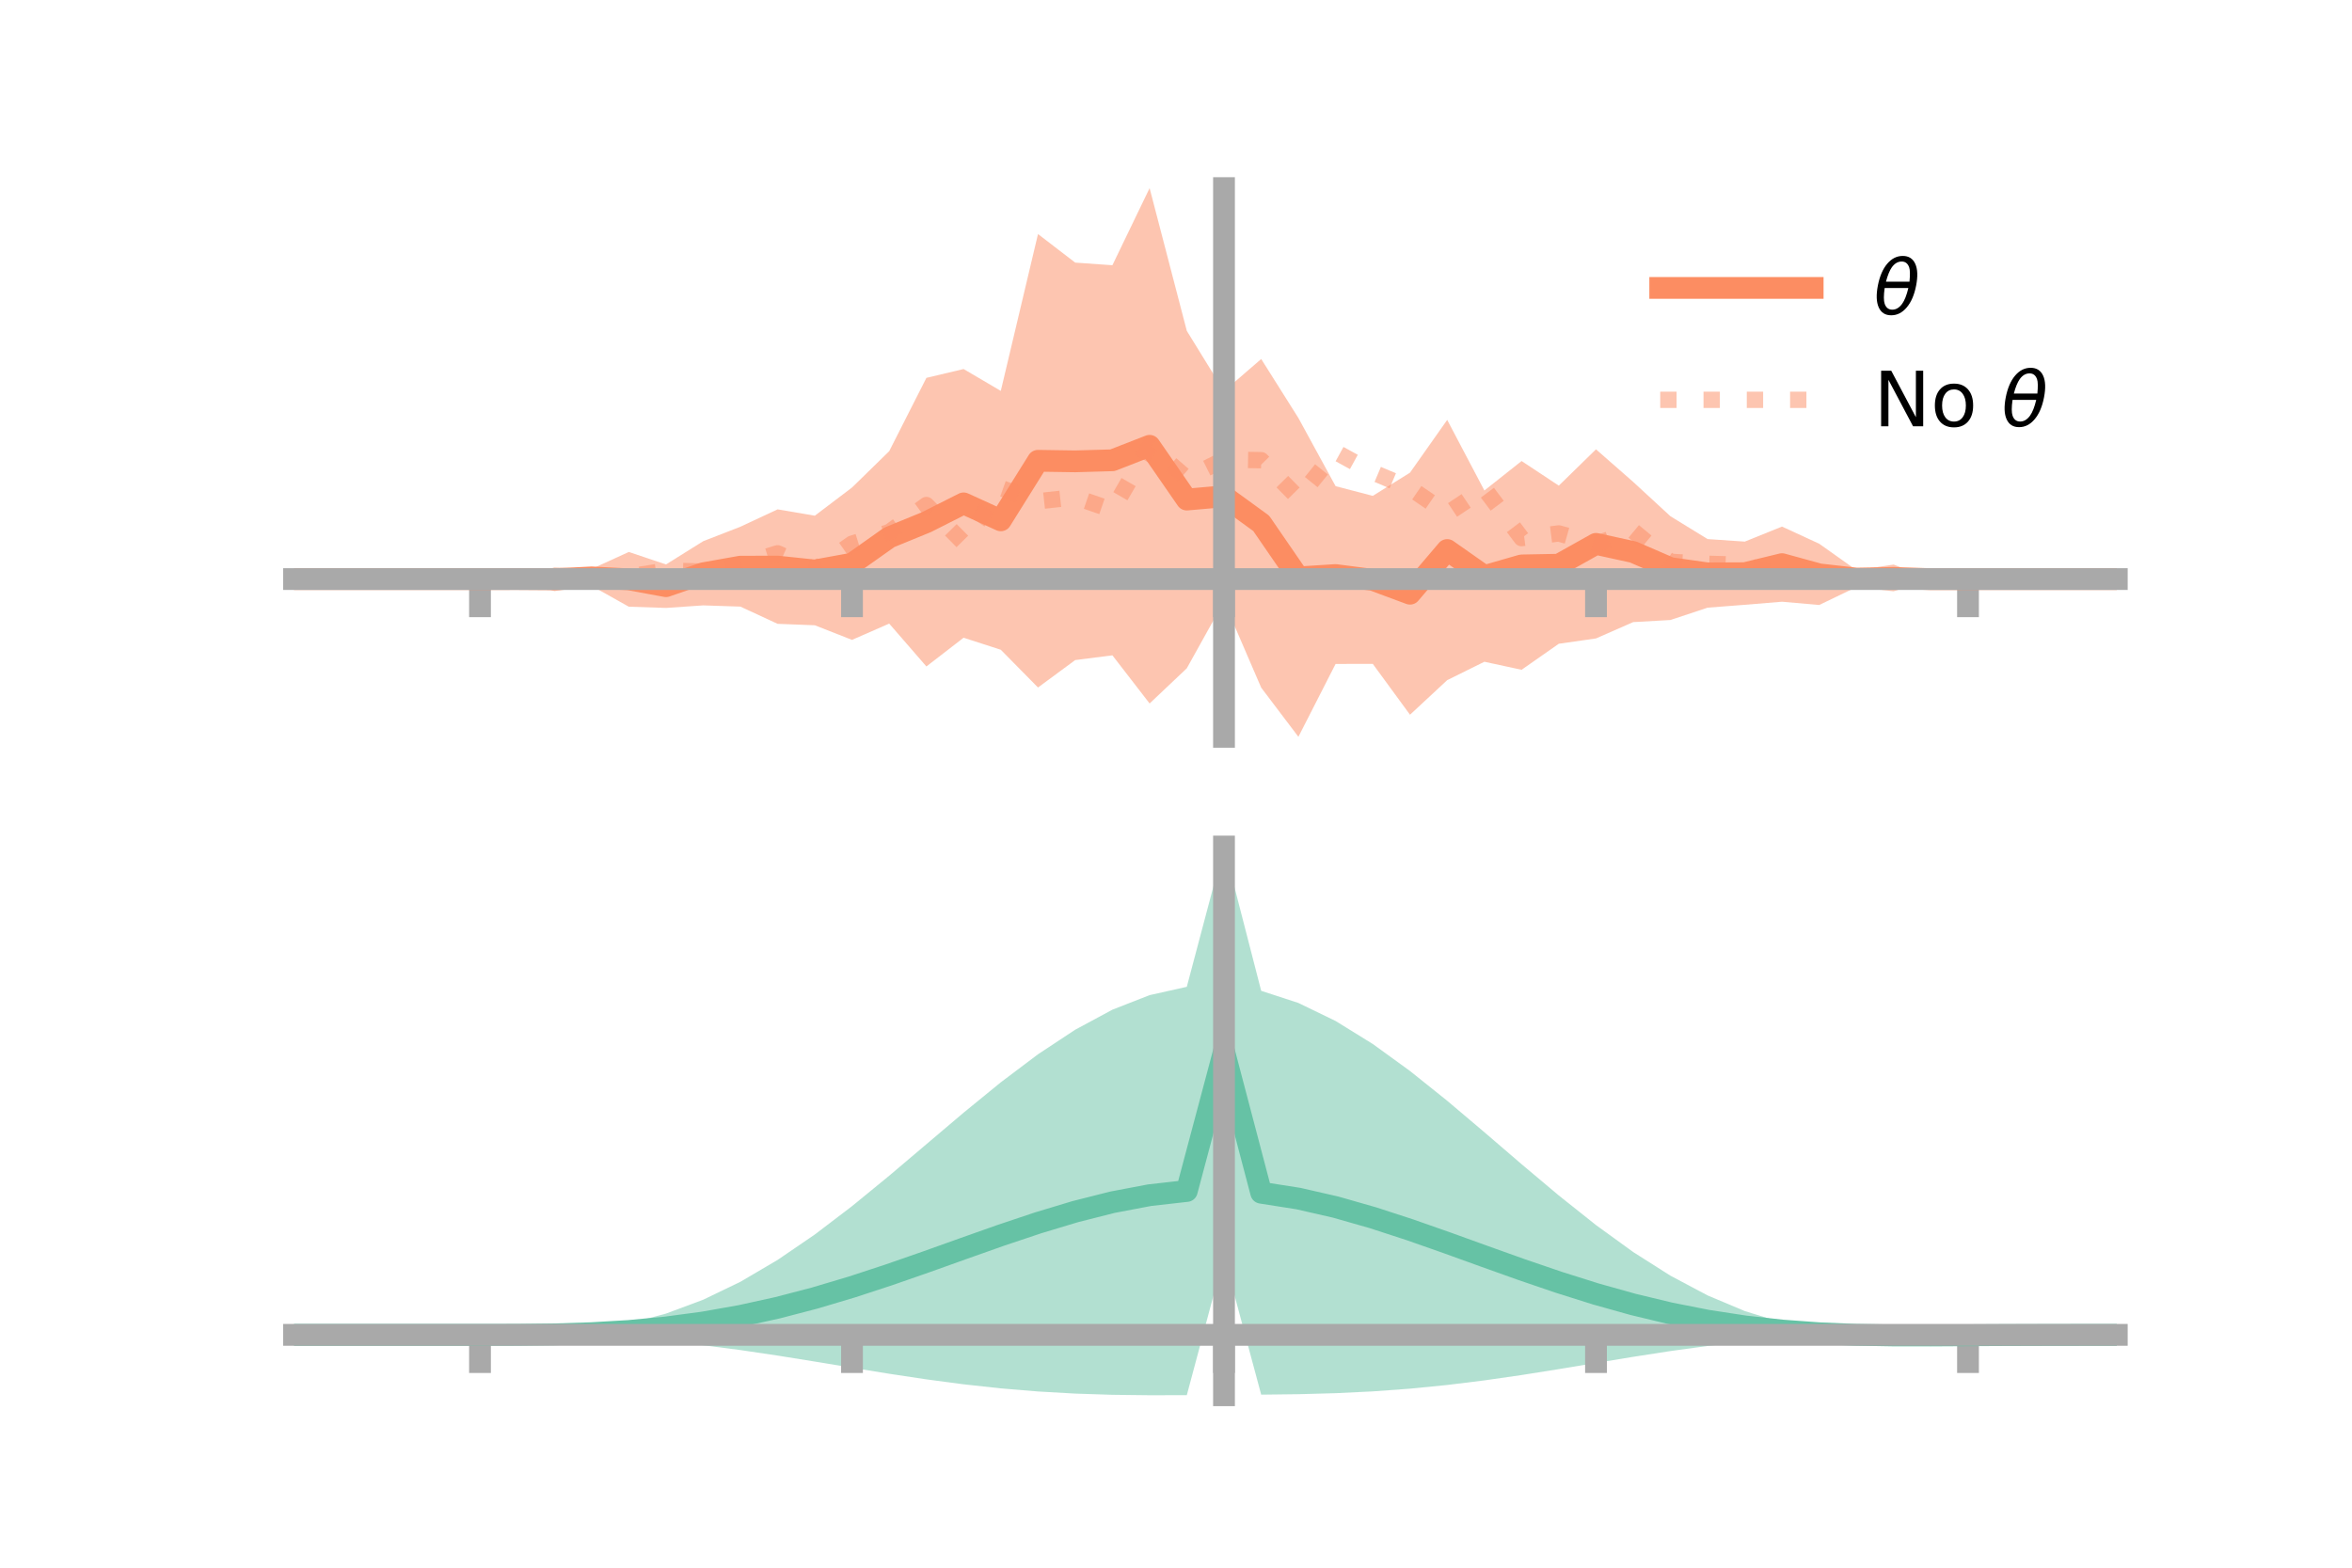 <?xml version="1.0" encoding="utf-8" standalone="no"?>
<!DOCTYPE svg PUBLIC "-//W3C//DTD SVG 1.1//EN"
  "http://www.w3.org/Graphics/SVG/1.1/DTD/svg11.dtd">
<!-- Created with matplotlib (https://matplotlib.org/) -->
<svg height="144pt" version="1.1" viewBox="0 0 216 144" width="216pt" xmlns="http://www.w3.org/2000/svg" xmlns:xlink="http://www.w3.org/1999/xlink">
 <defs>
  <style type="text/css">*{stroke-linecap:butt;stroke-linejoin:round;}</style>
 </defs>
 <g id="figure_1">
  <g id="patch_1">
   <path d="M 0 144 
L 216 144 
L 216 0 
L 0 0 
z
" style="fill:none;"/>
  </g>
  <g id="axes_1">
   <g id="patch_2">
    <path d="M 27 67.68 
L 194.4 67.68 
L 194.4 17.28 
L 27 17.28 
z
" style="fill:none;"/>
   </g>
   <g id="PolyCollection_1">
    <path clip-path="url(#pf318110ec6)" d="M 27 53.192 
L 27 53.192 
L 30.416 53.192 
L 33.833 53.192 
L 37.249 53.192 
L 40.665 53.192 
L 44.082 53.192 
L 47.498 53.143 
L 50.914 52.121 
L 54.331 52.261 
L 57.747 50.701 
L 61.163 51.848 
L 64.58 49.712 
L 67.996 48.383 
L 71.412 46.787 
L 74.829 47.37 
L 78.245 44.782 
L 81.661 41.444 
L 85.078 34.708 
L 88.494 33.897 
L 91.91 35.907 
L 95.327 21.498 
L 98.743 24.122 
L 102.159 24.363 
L 105.576 17.28 
L 108.992 30.39 
L 112.408 35.935 
L 115.824 32.975 
L 119.241 38.396 
L 122.657 44.656 
L 126.073 45.548 
L 129.49 43.416 
L 132.906 38.569 
L 136.322 45.055 
L 139.739 42.348 
L 143.155 44.609 
L 146.571 41.272 
L 149.988 44.267 
L 153.404 47.417 
L 156.82 49.517 
L 160.237 49.749 
L 163.653 48.368 
L 167.069 49.944 
L 170.486 52.37 
L 173.902 51.861 
L 177.318 53.163 
L 180.735 53.192 
L 184.151 53.192 
L 187.567 53.192 
L 190.984 53.192 
L 194.4 53.192 
L 194.4 53.192 
L 194.4 53.192 
L 190.984 53.192 
L 187.567 53.192 
L 184.151 53.192 
L 180.735 53.192 
L 177.318 53.231 
L 173.902 54.314 
L 170.486 53.926 
L 167.069 55.572 
L 163.653 55.271 
L 160.237 55.553 
L 156.82 55.817 
L 153.404 56.951 
L 149.988 57.143 
L 146.571 58.643 
L 143.155 59.133 
L 139.739 61.523 
L 136.322 60.785 
L 132.906 62.475 
L 129.49 65.652 
L 126.073 60.982 
L 122.657 60.985 
L 119.241 67.68 
L 115.824 63.164 
L 112.408 55.241 
L 108.992 61.387 
L 105.576 64.618 
L 102.159 60.195 
L 98.743 60.632 
L 95.327 63.151 
L 91.91 59.683 
L 88.494 58.578 
L 85.078 61.218 
L 81.661 57.281 
L 78.245 58.776 
L 74.829 57.434 
L 71.412 57.302 
L 67.996 55.72 
L 64.58 55.608 
L 61.163 55.841 
L 57.747 55.728 
L 54.331 53.813 
L 50.914 54.298 
L 47.498 53.228 
L 44.082 53.192 
L 40.665 53.192 
L 37.249 53.192 
L 33.833 53.192 
L 30.416 53.192 
L 27 53.192 
z
" style="fill:#fc8d62;fill-opacity:0.5;"/>
   </g>
   <g id="matplotlib.axis_1">
    <g id="xtick_1">
     <g id="line2d_1">
      <defs>
       <path d="M 0 0 
L 0 3.5 
" id="m68658284c3" style="stroke:#a9a9a9;stroke-width:2;"/>
      </defs>
      <g>
       <use style="fill:#a9a9a9;stroke:#a9a9a9;stroke-width:2;" x="44.082" xlink:href="#m68658284c3" y="53.192"/>
      </g>
     </g>
    </g>
    <g id="xtick_2">
     <g id="line2d_2">
      <g>
       <use style="fill:#a9a9a9;stroke:#a9a9a9;stroke-width:2;" x="78.245" xlink:href="#m68658284c3" y="53.192"/>
      </g>
     </g>
    </g>
    <g id="xtick_3">
     <g id="line2d_3">
      <g>
       <use style="fill:#a9a9a9;stroke:#a9a9a9;stroke-width:2;" x="112.408" xlink:href="#m68658284c3" y="53.192"/>
      </g>
     </g>
    </g>
    <g id="xtick_4">
     <g id="line2d_4">
      <g>
       <use style="fill:#a9a9a9;stroke:#a9a9a9;stroke-width:2;" x="146.571" xlink:href="#m68658284c3" y="53.192"/>
      </g>
     </g>
    </g>
    <g id="xtick_5">
     <g id="line2d_5">
      <g>
       <use style="fill:#a9a9a9;stroke:#a9a9a9;stroke-width:2;" x="180.735" xlink:href="#m68658284c3" y="53.192"/>
      </g>
     </g>
    </g>
   </g>
   <g id="matplotlib.axis_2"/>
   <g id="line2d_6">
    <path clip-path="url(#pf318110ec6)" d="M 27 53.192 
L 30.416 53.192 
L 33.833 53.192 
L 37.249 53.192 
L 40.665 53.192 
L 44.082 53.192 
L 47.498 53.186 
L 50.914 53.209 
L 54.331 53.037 
L 57.747 53.215 
L 61.163 53.844 
L 64.58 52.66 
L 67.996 52.051 
L 71.412 52.044 
L 74.829 52.402 
L 78.245 51.779 
L 81.661 49.362 
L 85.078 47.963 
L 88.494 46.238 
L 91.91 47.795 
L 95.327 42.325 
L 98.743 42.377 
L 102.159 42.279 
L 105.576 40.949 
L 108.992 45.888 
L 112.408 45.588 
L 115.824 48.07 
L 119.241 53.038 
L 122.657 52.821 
L 126.073 53.265 
L 129.49 54.534 
L 132.906 50.522 
L 136.322 52.92 
L 139.739 51.936 
L 143.155 51.871 
L 146.571 49.958 
L 149.988 50.705 
L 153.404 52.184 
L 156.82 52.667 
L 160.237 52.651 
L 163.653 51.819 
L 167.069 52.758 
L 170.486 53.148 
L 173.902 53.087 
L 177.318 53.197 
L 180.735 53.192 
L 184.151 53.192 
L 187.567 53.192 
L 190.984 53.192 
L 194.4 53.192 
" style="fill:none;stroke:#fc8d62;stroke-linecap:square;stroke-width:2;"/>
   </g>
   <g id="line2d_7">
    <path clip-path="url(#pf318110ec6)" d="M 27 53.192 
L 30.416 53.192 
L 33.833 53.192 
L 37.249 53.192 
L 40.665 53.192 
L 44.082 53.192 
L 47.498 53.135 
L 50.914 52.95 
L 54.331 53.04 
L 57.747 52.962 
L 61.163 52.416 
L 64.58 52.499 
L 67.996 51.868 
L 71.412 50.825 
L 74.829 52.347 
L 78.245 49.941 
L 81.661 48.881 
L 85.078 46.39 
L 88.494 49.85 
L 91.91 44.827 
L 95.327 46.044 
L 98.743 45.671 
L 102.159 46.844 
L 105.576 40.949 
L 108.992 43.913 
L 112.408 42.211 
L 115.824 42.271 
L 119.241 45.74 
L 122.657 41.513 
L 126.073 43.386 
L 129.49 44.831 
L 132.906 47.171 
L 136.322 44.889 
L 139.739 49.429 
L 143.155 48.998 
L 146.571 49.966 
L 149.988 48.773 
L 153.404 51.606 
L 156.82 51.789 
L 160.237 51.879 
L 163.653 52.917 
L 167.069 52.775 
L 170.486 53.07 
L 173.902 53.352 
L 177.318 53.238 
L 180.735 53.192 
L 184.151 53.192 
L 187.567 53.192 
L 190.984 53.192 
L 194.4 53.192 
" style="fill:none;stroke:#fc8d62;stroke-dasharray:1.5,2.475;stroke-dashoffset:0;stroke-opacity:0.5;stroke-width:1.5;"/>
   </g>
   <g id="patch_3">
    <path d="M 112.408 67.68 
L 112.408 17.28 
" style="fill:none;stroke:#a9a9a9;stroke-linecap:square;stroke-linejoin:miter;stroke-width:2;"/>
   </g>
   <g id="patch_4">
    <path d="M 194.4 67.68 
L 194.4 17.28 
" style="fill:none;"/>
   </g>
   <g id="patch_5">
    <path d="M 27 53.192 
L 194.4 53.192 
" style="fill:none;stroke:#a9a9a9;stroke-linecap:square;stroke-linejoin:miter;stroke-width:2;"/>
   </g>
   <g id="patch_6">
    <path d="M 27 17.28 
L 194.4 17.28 
" style="fill:none;"/>
   </g>
   <g id="legend_1">
    <g id="line2d_8">
     <path d="M 152.47 26.449 
L 166.47 26.449 
" style="fill:none;stroke:#fc8d62;stroke-linecap:square;stroke-width:2;"/>
    </g>
    <g id="line2d_9"/>
    <g id="text_1">
     <!-- $\theta$ -->
     <g transform="translate(172.07 28.899)scale(0.07 -0.07)">
      <defs>
       <path d="M 45.516 34.672 
L 14.453 34.672 
Q 12.359 20.062 14.5 13.875 
Q 17.188 6.25 24.469 6.25 
Q 31.781 6.25 37.359 13.922 
Q 42.234 20.656 45.516 34.672 
z
M 47.016 42.969 
Q 48.344 56.844 46.625 61.719 
Q 43.953 69.438 36.766 69.438 
Q 29.297 69.438 23.828 61.812 
Q 19.531 55.672 16.156 42.969 
z
M 38.188 76.766 
Q 49.906 76.766 54.594 66.406 
Q 59.281 56.109 55.719 37.844 
Q 52.203 19.625 43.453 9.281 
Q 34.766 -1.125 23.047 -1.125 
Q 11.281 -1.125 6.641 9.281 
Q 2 19.625 5.516 37.844 
Q 9.078 56.109 17.719 66.406 
Q 26.422 76.766 38.188 76.766 
z
" id="DejaVuSans-Oblique-952"/>
      </defs>
      <use transform="translate(0 0.234)" xlink:href="#DejaVuSans-Oblique-952"/>
     </g>
    </g>
    <g id="line2d_10">
     <path d="M 152.47 36.724 
L 166.47 36.724 
" style="fill:none;stroke:#fc8d62;stroke-dasharray:1.5,2.475;stroke-dashoffset:0;stroke-opacity:0.5;stroke-width:1.5;"/>
    </g>
    <g id="line2d_11"/>
    <g id="text_2">
     <!-- No $\theta$ -->
     <g transform="translate(172.07 39.174)scale(0.07 -0.07)">
      <defs>
       <path d="M 9.812 72.906 
L 23.094 72.906 
L 55.422 11.922 
L 55.422 72.906 
L 64.984 72.906 
L 64.984 0 
L 51.703 0 
L 19.391 60.984 
L 19.391 0 
L 9.812 0 
z
" id="DejaVuSans-78"/>
       <path d="M 30.609 48.391 
Q 23.391 48.391 19.188 42.75 
Q 14.984 37.109 14.984 27.297 
Q 14.984 17.484 19.156 11.844 
Q 23.344 6.203 30.609 6.203 
Q 37.797 6.203 41.984 11.859 
Q 46.188 17.531 46.188 27.297 
Q 46.188 37.016 41.984 42.703 
Q 37.797 48.391 30.609 48.391 
z
M 30.609 56 
Q 42.328 56 49.016 48.375 
Q 55.719 40.766 55.719 27.297 
Q 55.719 13.875 49.016 6.219 
Q 42.328 -1.422 30.609 -1.422 
Q 18.844 -1.422 12.172 6.219 
Q 5.516 13.875 5.516 27.297 
Q 5.516 40.766 12.172 48.375 
Q 18.844 56 30.609 56 
z
" id="DejaVuSans-111"/>
       <path id="DejaVuSans-32"/>
      </defs>
      <use transform="translate(0 0.234)" xlink:href="#DejaVuSans-78"/>
      <use transform="translate(74.805 0.234)" xlink:href="#DejaVuSans-111"/>
      <use transform="translate(135.986 0.234)" xlink:href="#DejaVuSans-32"/>
      <use transform="translate(167.773 0.234)" xlink:href="#DejaVuSans-Oblique-952"/>
     </g>
    </g>
   </g>
  </g>
  <g id="axes_2">
   <g id="patch_7">
    <path d="M 27 128.16 
L 194.4 128.16 
L 194.4 77.76 
L 27 77.76 
z
" style="fill:none;"/>
   </g>
   <g id="PolyCollection_2">
    <path clip-path="url(#p4f3dac74cb)" d="M 27 122.617 
L 27 122.61 
L 30.416 122.612 
L 33.833 122.613 
L 37.249 122.613 
L 40.665 122.613 
L 44.082 122.613 
L 47.498 122.594 
L 50.914 122.472 
L 54.331 122.156 
L 57.747 121.571 
L 61.163 120.659 
L 64.58 119.386 
L 67.996 117.739 
L 71.412 115.73 
L 74.829 113.396 
L 78.245 110.793 
L 81.661 107.997 
L 85.078 105.101 
L 88.494 102.205 
L 91.91 99.416 
L 95.327 96.841 
L 98.743 94.585 
L 102.159 92.745 
L 105.576 91.408 
L 108.992 90.644 
L 112.408 77.76 
L 115.824 91.012 
L 119.241 92.127 
L 122.657 93.783 
L 126.073 95.897 
L 129.49 98.375 
L 132.906 101.112 
L 136.322 104.002 
L 139.739 106.937 
L 143.155 109.811 
L 146.571 112.529 
L 149.988 115.007 
L 153.404 117.176 
L 156.82 118.991 
L 160.237 120.429 
L 163.653 121.487 
L 167.069 122.184 
L 170.486 122.499 
L 173.902 122.515 
L 177.318 122.527 
L 180.735 122.553 
L 184.151 122.575 
L 187.567 122.591 
L 190.984 122.601 
L 194.4 122.607 
L 194.4 122.623 
L 194.4 122.623 
L 190.984 122.635 
L 187.567 122.657 
L 184.151 122.693 
L 180.735 122.749 
L 177.318 122.814 
L 173.902 122.818 
L 170.486 122.718 
L 167.069 122.748 
L 163.653 122.943 
L 160.237 123.242 
L 156.82 123.633 
L 153.404 124.102 
L 149.988 124.631 
L 146.571 125.194 
L 143.155 125.761 
L 139.739 126.304 
L 136.322 126.796 
L 132.906 127.218 
L 129.49 127.556 
L 126.073 127.806 
L 122.657 127.971 
L 119.241 128.064 
L 115.824 128.106 
L 112.408 115.383 
L 108.992 128.153 
L 105.576 128.16 
L 102.159 128.12 
L 98.743 128.009 
L 95.327 127.814 
L 91.91 127.529 
L 88.494 127.155 
L 85.078 126.702 
L 81.661 126.187 
L 78.245 125.633 
L 74.829 125.066 
L 71.412 124.517 
L 67.996 124.01 
L 64.58 123.569 
L 61.163 123.21 
L 57.747 122.94 
L 54.331 122.76 
L 50.914 122.66 
L 47.498 122.619 
L 44.082 122.613 
L 40.665 122.613 
L 37.249 122.613 
L 33.833 122.613 
L 30.416 122.614 
L 27 122.617 
z
" style="fill:#66c2a5;fill-opacity:0.5;"/>
   </g>
   <g id="matplotlib.axis_3">
    <g id="xtick_6">
     <g id="line2d_12">
      <g>
       <use style="fill:#a9a9a9;stroke:#a9a9a9;stroke-width:2;" x="44.082" xlink:href="#m68658284c3" y="122.613"/>
      </g>
     </g>
    </g>
    <g id="xtick_7">
     <g id="line2d_13">
      <g>
       <use style="fill:#a9a9a9;stroke:#a9a9a9;stroke-width:2;" x="78.245" xlink:href="#m68658284c3" y="122.613"/>
      </g>
     </g>
    </g>
    <g id="xtick_8">
     <g id="line2d_14">
      <g>
       <use style="fill:#a9a9a9;stroke:#a9a9a9;stroke-width:2;" x="112.408" xlink:href="#m68658284c3" y="122.613"/>
      </g>
     </g>
    </g>
    <g id="xtick_9">
     <g id="line2d_15">
      <g>
       <use style="fill:#a9a9a9;stroke:#a9a9a9;stroke-width:2;" x="146.571" xlink:href="#m68658284c3" y="122.613"/>
      </g>
     </g>
    </g>
    <g id="xtick_10">
     <g id="line2d_16">
      <g>
       <use style="fill:#a9a9a9;stroke:#a9a9a9;stroke-width:2;" x="180.735" xlink:href="#m68658284c3" y="122.613"/>
      </g>
     </g>
    </g>
   </g>
   <g id="matplotlib.axis_4"/>
   <g id="line2d_17">
    <path clip-path="url(#p4f3dac74cb)" d="M 27 122.614 
L 30.416 122.613 
L 33.833 122.613 
L 37.249 122.613 
L 40.665 122.613 
L 44.082 122.613 
L 47.498 122.606 
L 50.914 122.566 
L 54.331 122.458 
L 57.747 122.256 
L 61.163 121.934 
L 64.58 121.477 
L 67.996 120.874 
L 71.412 120.123 
L 74.829 119.231 
L 78.245 118.213 
L 81.661 117.092 
L 85.078 115.902 
L 88.494 114.68 
L 91.91 113.472 
L 95.327 112.327 
L 98.743 111.297 
L 102.159 110.432 
L 105.576 109.784 
L 108.992 109.398 
L 112.408 96.571 
L 115.824 109.559 
L 119.241 110.095 
L 122.657 110.877 
L 126.073 111.852 
L 129.49 112.965 
L 132.906 114.165 
L 136.322 115.399 
L 139.739 116.62 
L 143.155 117.786 
L 146.571 118.862 
L 149.988 119.819 
L 153.404 120.639 
L 156.82 121.312 
L 160.237 121.835 
L 163.653 122.215 
L 167.069 122.466 
L 170.486 122.608 
L 173.902 122.667 
L 177.318 122.67 
L 180.735 122.651 
L 184.151 122.634 
L 187.567 122.624 
L 190.984 122.618 
L 194.4 122.615 
" style="fill:none;stroke:#66c2a5;stroke-linecap:square;stroke-width:2;"/>
   </g>
   <g id="patch_8">
    <path d="M 112.408 128.16 
L 112.408 77.76 
" style="fill:none;stroke:#a9a9a9;stroke-linecap:square;stroke-linejoin:miter;stroke-width:2;"/>
   </g>
   <g id="patch_9">
    <path d="M 194.4 128.16 
L 194.4 77.76 
" style="fill:none;"/>
   </g>
   <g id="patch_10">
    <path d="M 27 122.613 
L 194.4 122.613 
" style="fill:none;stroke:#a9a9a9;stroke-linecap:square;stroke-linejoin:miter;stroke-width:2;"/>
   </g>
   <g id="patch_11">
    <path d="M 27 77.76 
L 194.4 77.76 
" style="fill:none;"/>
   </g>
  </g>
 </g>
 <defs>
  <clipPath id="pf318110ec6">
   <rect height="50.4" width="167.4" x="27" y="17.28"/>
  </clipPath>
  <clipPath id="p4f3dac74cb">
   <rect height="50.4" width="167.4" x="27" y="77.76"/>
  </clipPath>
 </defs>
</svg>
